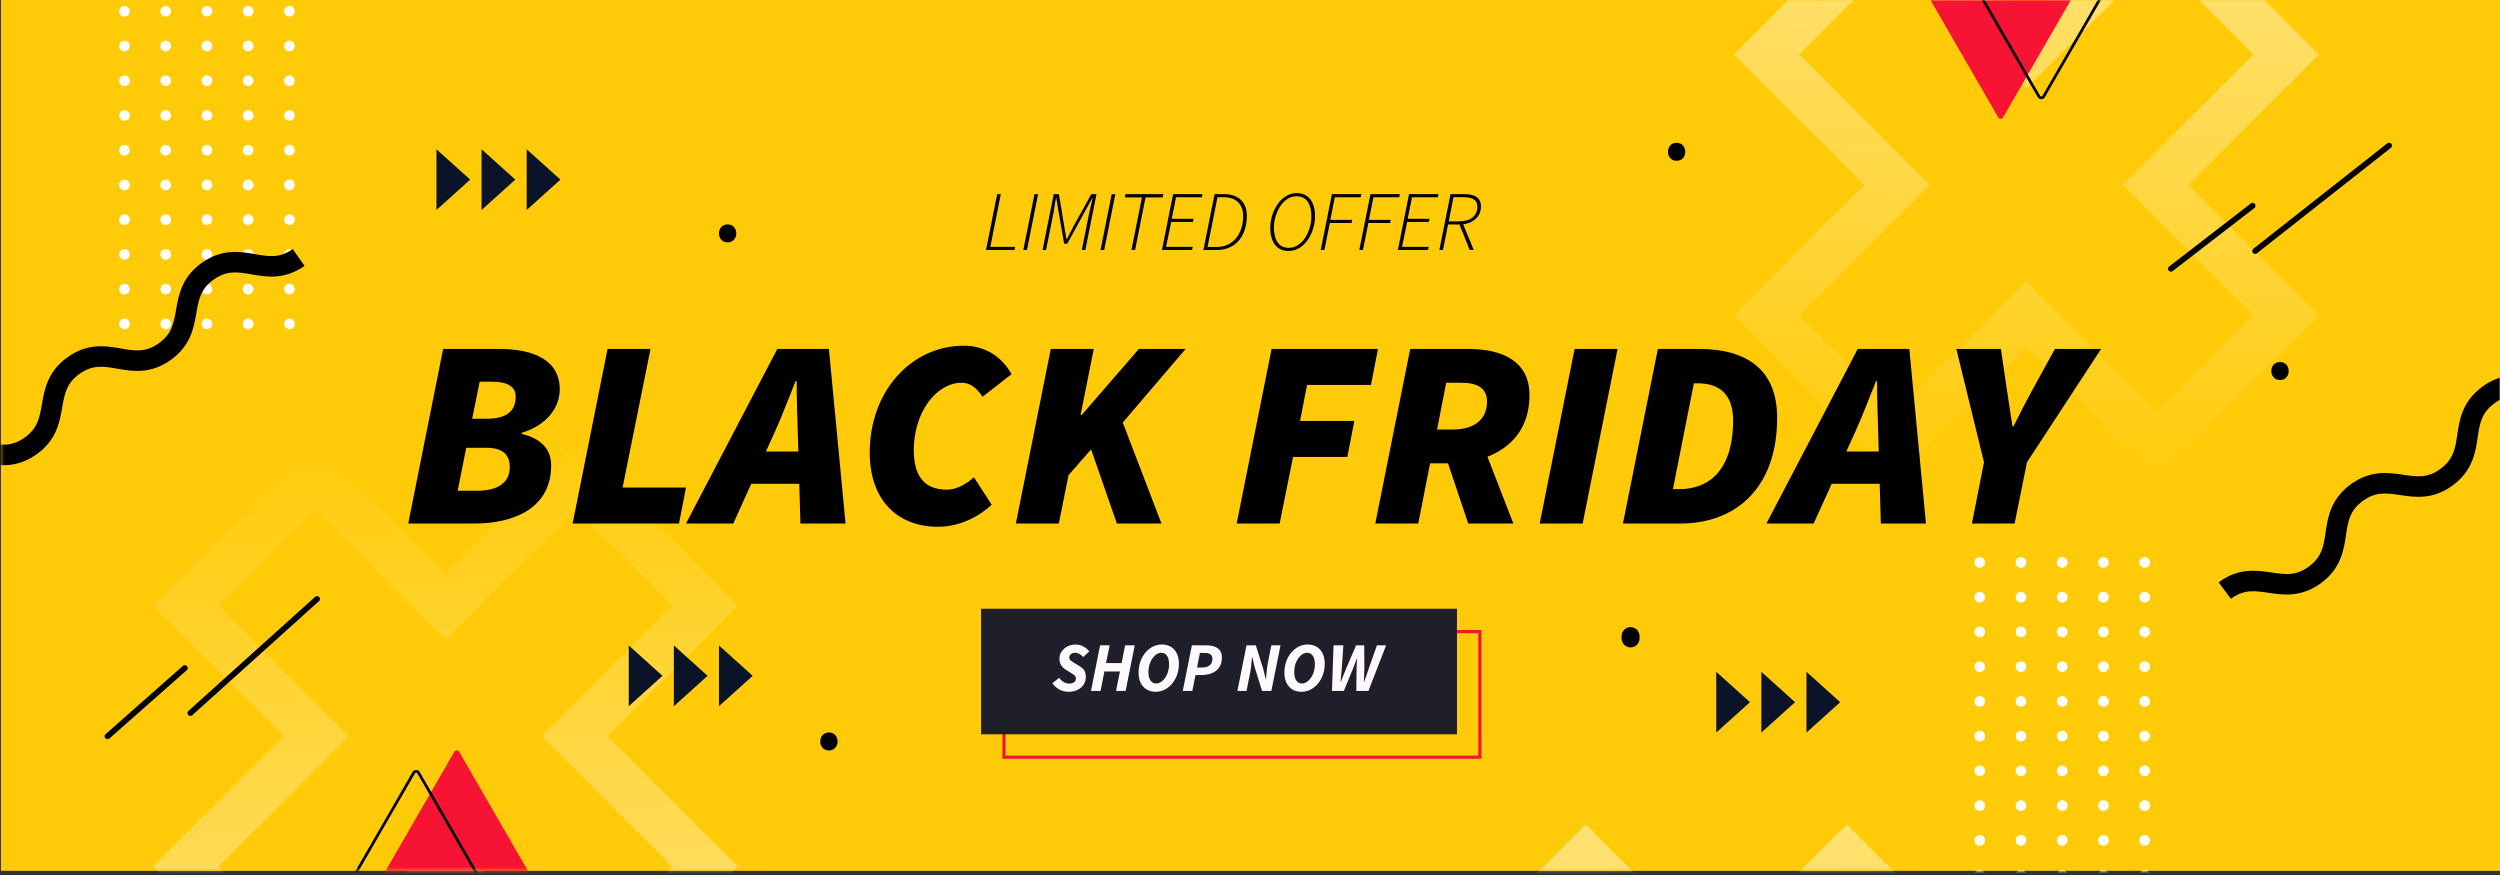 <svg width="780" height="273" viewBox="0 0 780 273" fill="none" xmlns="http://www.w3.org/2000/svg">
<rect x="0" y="0" width="780" height="273" fill="#333333" stroke="none"/>
<path d="M780 0H0.313V271.697H780V0Z" fill="#FFCB09"/>
<mask id="mask0_16_925" style="mask-type:luminance" maskUnits="userSpaceOnUse" x="0" y="0" width="780" height="272">
<path d="M780 0H0.313V271.697H780V0Z" fill="white"/>
</mask>
<g mask="url(#mask0_16_925)">
<path d="M619.314 175.789C619.147 176.691 618.28 177.288 617.378 177.121C616.476 176.955 615.879 176.089 616.045 175.185C616.212 174.282 617.078 173.687 617.981 173.853C618.883 174.02 619.48 174.886 619.314 175.789Z" fill="#FEFEFC"/>
<path d="M632.179 175.789C632.012 176.691 631.145 177.288 630.243 177.121C629.341 176.955 628.744 176.089 628.911 175.185C629.077 174.282 629.945 173.687 630.846 173.853C631.748 174.02 632.345 174.886 632.179 175.789Z" fill="#FEFEFC"/>
<path d="M645.046 175.789C644.879 176.691 644.012 177.288 643.11 177.121C642.208 176.955 641.611 176.089 641.778 175.185C641.944 174.282 642.812 173.687 643.714 173.853C644.616 174.02 645.212 174.886 645.046 175.789Z" fill="#FEFEFC"/>
<path d="M657.91 175.789C657.744 176.691 656.876 177.288 655.974 177.121C655.072 176.955 654.476 176.089 654.642 175.185C654.809 174.282 655.676 173.687 656.578 173.853C657.48 174.02 658.077 174.886 657.91 175.789Z" fill="#FEFEFC"/>
<path d="M670.775 175.789C670.609 176.691 669.743 177.288 668.84 177.121C667.938 176.955 667.341 176.089 667.507 175.185C667.674 174.282 668.54 173.687 669.443 173.853C670.345 174.02 670.942 174.886 670.775 175.789Z" fill="#FEFEFC"/>
<path d="M619.314 186.626C619.147 187.528 618.28 188.124 617.378 187.958C616.476 187.791 615.879 186.925 616.045 186.022C616.212 185.119 617.078 184.523 617.981 184.69C618.883 184.856 619.48 185.724 619.314 186.626Z" fill="#FEFEFC"/>
<path d="M632.179 186.626C632.012 187.528 631.145 188.124 630.243 187.958C629.341 187.791 628.744 186.925 628.911 186.022C629.077 185.119 629.945 184.523 630.846 184.69C631.748 184.856 632.345 185.724 632.179 186.626Z" fill="#FEFEFC"/>
<path d="M645.046 186.626C644.879 187.528 644.012 188.124 643.11 187.958C642.208 187.791 641.611 186.925 641.778 186.022C641.944 185.119 642.812 184.523 643.714 184.69C644.616 184.856 645.212 185.724 645.046 186.626Z" fill="#FEFEFC"/>
<path d="M657.91 186.626C657.744 187.528 656.876 188.124 655.974 187.958C655.072 187.791 654.476 186.925 654.642 186.022C654.809 185.119 655.676 184.523 656.578 184.69C657.48 184.856 658.077 185.724 657.91 186.626Z" fill="#FEFEFC"/>
<path d="M670.775 186.626C670.609 187.528 669.743 188.124 668.84 187.958C667.938 187.791 667.341 186.925 667.507 186.022C667.674 185.119 668.54 184.523 669.443 184.69C670.345 184.856 670.942 185.724 670.775 186.626Z" fill="#FEFEFC"/>
<path d="M619.314 197.464C619.147 198.366 618.28 198.963 617.378 198.796C616.476 198.63 615.879 197.764 616.045 196.86C616.212 195.958 617.078 195.362 617.981 195.528C618.883 195.695 619.48 196.561 619.314 197.464Z" fill="#FEFEFC"/>
<path d="M632.179 197.464C632.012 198.366 631.145 198.963 630.243 198.796C629.341 198.63 628.744 197.764 628.911 196.86C629.077 195.958 629.945 195.362 630.846 195.528C631.748 195.695 632.345 196.561 632.179 197.464Z" fill="#FEFEFC"/>
<path d="M645.046 197.464C644.879 198.366 644.012 198.963 643.11 198.796C642.208 198.63 641.611 197.764 641.778 196.86C641.944 195.958 642.812 195.362 643.714 195.528C644.616 195.695 645.212 196.561 645.046 197.464Z" fill="#FEFEFC"/>
<path d="M657.91 197.464C657.744 198.366 656.876 198.963 655.974 198.796C655.072 198.63 654.476 197.764 654.642 196.86C654.809 195.958 655.676 195.362 656.578 195.528C657.48 195.695 658.077 196.561 657.91 197.464Z" fill="#FEFEFC"/>
<path d="M670.775 197.464C670.609 198.366 669.743 198.963 668.84 198.796C667.938 198.63 667.341 197.764 667.507 196.86C667.674 195.958 668.54 195.362 669.443 195.528C670.345 195.695 670.942 196.561 670.775 197.464Z" fill="#FEFEFC"/>
<path d="M619.314 208.301C619.147 209.203 618.28 209.799 617.378 209.633C616.476 209.466 615.879 208.6 616.045 207.697C616.212 206.795 617.078 206.198 617.981 206.365C618.883 206.531 619.48 207.399 619.314 208.301Z" fill="#FEFEFC"/>
<path d="M632.179 208.301C632.012 209.203 631.145 209.799 630.243 209.633C629.341 209.466 628.744 208.6 628.911 207.697C629.077 206.795 629.945 206.198 630.846 206.365C631.748 206.531 632.345 207.399 632.179 208.301Z" fill="#FEFEFC"/>
<path d="M645.046 208.301C644.879 209.203 644.012 209.799 643.11 209.633C642.208 209.466 641.611 208.6 641.778 207.697C641.944 206.794 642.812 206.198 643.714 206.365C644.616 206.531 645.212 207.399 645.046 208.301Z" fill="#FEFEFC"/>
<path d="M657.91 208.301C657.744 209.203 656.876 209.799 655.974 209.633C655.072 209.466 654.476 208.6 654.642 207.697C654.809 206.794 655.676 206.198 656.578 206.365C657.48 206.531 658.077 207.399 657.91 208.301Z" fill="#FEFEFC"/>
<path d="M670.775 208.301C670.609 209.203 669.743 209.799 668.84 209.633C667.938 209.466 667.341 208.6 667.507 207.697C667.674 206.794 668.54 206.198 669.443 206.365C670.345 206.531 670.942 207.399 670.775 208.301Z" fill="#FEFEFC"/>
<path d="M619.314 219.137C619.147 220.041 618.28 220.636 617.378 220.47C616.476 220.303 615.879 219.436 616.045 218.534C616.212 217.632 617.078 217.035 617.981 217.201C618.883 217.368 619.48 218.235 619.314 219.137Z" fill="#FEFEFC"/>
<path d="M632.179 219.137C632.012 220.041 631.145 220.636 630.243 220.47C629.341 220.303 628.744 219.436 628.911 218.534C629.077 217.632 629.945 217.035 630.846 217.201C631.748 217.368 632.345 218.235 632.179 219.137Z" fill="#FEFEFC"/>
<path d="M645.046 219.137C644.879 220.041 644.012 220.636 643.11 220.47C642.208 220.303 641.611 219.436 641.778 218.534C641.944 217.632 642.812 217.035 643.714 217.201C644.616 217.368 645.212 218.235 645.046 219.137Z" fill="#FEFEFC"/>
<path d="M657.91 219.137C657.744 220.041 656.876 220.636 655.974 220.47C655.072 220.303 654.476 219.436 654.642 218.534C654.809 217.632 655.676 217.035 656.578 217.201C657.48 217.368 658.077 218.235 657.91 219.137Z" fill="#FEFEFC"/>
<path d="M670.775 219.137C670.609 220.041 669.743 220.636 668.84 220.47C667.938 220.303 667.341 219.436 667.507 218.534C667.674 217.632 668.54 217.035 669.443 217.201C670.345 217.368 670.942 218.235 670.775 219.137Z" fill="#FEFEFC"/>
<path d="M619.314 229.975C619.147 230.878 618.28 231.474 617.378 231.307C616.476 231.141 615.879 230.275 616.045 229.372C616.212 228.47 617.078 227.873 617.981 228.039C618.883 228.206 619.48 229.072 619.314 229.975Z" fill="#FEFEFC"/>
<path d="M632.179 229.975C632.012 230.878 631.145 231.474 630.243 231.307C629.341 231.141 628.744 230.275 628.911 229.372C629.077 228.47 629.945 227.873 630.846 228.039C631.748 228.206 632.345 229.072 632.179 229.975Z" fill="#FEFEFC"/>
<path d="M645.046 229.975C644.879 230.878 644.012 231.474 643.11 231.307C642.208 231.141 641.611 230.275 641.778 229.372C641.944 228.47 642.812 227.873 643.714 228.039C644.616 228.206 645.212 229.072 645.046 229.975Z" fill="#FEFEFC"/>
<path d="M657.91 229.975C657.744 230.878 656.876 231.474 655.974 231.307C655.072 231.141 654.476 230.275 654.642 229.372C654.809 228.47 655.676 227.873 656.578 228.039C657.48 228.206 658.077 229.072 657.91 229.975Z" fill="#FEFEFC"/>
<path d="M670.775 229.975C670.609 230.878 669.743 231.474 668.84 231.307C667.938 231.141 667.341 230.275 667.507 229.372C667.674 228.47 668.54 227.873 669.443 228.039C670.345 228.206 670.942 229.072 670.775 229.975Z" fill="#FEFEFC"/>
<path d="M619.314 240.812C619.147 241.714 618.28 242.311 617.378 242.144C616.476 241.978 615.879 241.112 616.045 240.209C616.212 239.307 617.078 238.71 617.981 238.876C618.883 239.043 619.48 239.91 619.314 240.812Z" fill="#FEFEFC"/>
<path d="M632.179 240.812C632.012 241.714 631.145 242.311 630.243 242.144C629.341 241.978 628.744 241.112 628.911 240.209C629.077 239.307 629.945 238.71 630.846 238.876C631.748 239.043 632.345 239.91 632.179 240.812Z" fill="#FEFEFC"/>
<path d="M645.046 240.812C644.879 241.714 644.012 242.311 643.11 242.144C642.208 241.978 641.611 241.112 641.778 240.209C641.944 239.307 642.812 238.71 643.714 238.876C644.616 239.043 645.212 239.91 645.046 240.812Z" fill="#FEFEFC"/>
<path d="M657.91 240.812C657.744 241.714 656.876 242.311 655.974 242.144C655.072 241.978 654.476 241.112 654.642 240.209C654.809 239.307 655.676 238.71 656.578 238.876C657.48 239.043 658.077 239.91 657.91 240.812Z" fill="#FEFEFC"/>
<path d="M670.775 240.812C670.609 241.714 669.743 242.311 668.84 242.144C667.938 241.978 667.341 241.112 667.507 240.209C667.674 239.307 668.54 238.71 669.443 238.876C670.345 239.043 670.942 239.91 670.775 240.812Z" fill="#FEFEFC"/>
<path d="M619.314 251.65C619.147 252.552 618.28 253.149 617.378 252.982C616.476 252.816 615.879 251.95 616.045 251.046C616.212 250.143 617.078 249.548 617.981 249.714C618.883 249.881 619.48 250.747 619.314 251.65Z" fill="#FEFEFC"/>
<path d="M632.179 251.65C632.012 252.552 631.145 253.149 630.243 252.982C629.341 252.816 628.744 251.95 628.911 251.046C629.077 250.143 629.945 249.548 630.846 249.714C631.748 249.881 632.345 250.747 632.179 251.65Z" fill="#FEFEFC"/>
<path d="M645.046 251.65C644.879 252.552 644.012 253.149 643.11 252.982C642.208 252.816 641.611 251.95 641.778 251.046C641.944 250.143 642.812 249.548 643.714 249.714C644.616 249.881 645.212 250.747 645.046 251.65Z" fill="#FEFEFC"/>
<path d="M657.91 251.65C657.744 252.552 656.876 253.149 655.974 252.982C655.072 252.816 654.476 251.95 654.642 251.046C654.809 250.143 655.676 249.548 656.578 249.714C657.48 249.881 658.077 250.747 657.91 251.65Z" fill="#FEFEFC"/>
<path d="M670.775 251.65C670.609 252.552 669.743 253.149 668.84 252.982C667.938 252.816 667.341 251.95 667.507 251.046C667.674 250.143 668.54 249.548 669.443 249.714C670.345 249.881 670.942 250.747 670.775 251.65Z" fill="#FEFEFC"/>
<path d="M619.314 262.487C619.147 263.39 618.28 263.985 617.378 263.819C616.476 263.652 615.879 262.786 616.045 261.883C616.212 260.981 617.078 260.384 617.981 260.551C618.883 260.717 619.48 261.585 619.314 262.487Z" fill="#FEFEFC"/>
<path d="M632.179 262.487C632.012 263.39 631.145 263.985 630.243 263.819C629.341 263.652 628.744 262.786 628.911 261.883C629.077 260.981 629.945 260.384 630.846 260.551C631.748 260.717 632.345 261.585 632.179 262.487Z" fill="#FEFEFC"/>
<path d="M645.046 262.487C644.879 263.39 644.012 263.985 643.11 263.819C642.208 263.652 641.611 262.786 641.778 261.883C641.944 260.981 642.812 260.384 643.714 260.551C644.616 260.717 645.212 261.585 645.046 262.487Z" fill="#FEFEFC"/>
<path d="M657.91 262.487C657.744 263.39 656.876 263.985 655.974 263.819C655.072 263.652 654.476 262.786 654.642 261.883C654.809 260.981 655.676 260.384 656.578 260.551C657.48 260.717 658.077 261.585 657.91 262.487Z" fill="#FEFEFC"/>
<path d="M670.775 262.487C670.609 263.39 669.743 263.985 668.84 263.819C667.938 263.652 667.341 262.786 667.507 261.883C667.674 260.981 668.54 260.384 669.443 260.551C670.345 260.717 670.942 261.585 670.775 262.487Z" fill="#FEFEFC"/>
<path d="M619.314 273.325C619.147 274.227 618.28 274.824 617.378 274.657C616.476 274.491 615.879 273.625 616.045 272.721C616.212 271.818 617.078 271.222 617.981 271.389C618.883 271.556 619.48 272.422 619.314 273.325Z" fill="#FEFEFC"/>
<path d="M632.179 273.325C632.012 274.227 631.145 274.824 630.243 274.657C629.341 274.491 628.744 273.625 628.911 272.721C629.077 271.818 629.945 271.222 630.846 271.389C631.748 271.556 632.345 272.422 632.179 273.325Z" fill="#FEFEFC"/>
<path d="M645.046 273.325C644.879 274.227 644.012 274.824 643.11 274.657C642.208 274.491 641.611 273.625 641.778 272.721C641.944 271.818 642.812 271.222 643.714 271.389C644.616 271.556 645.212 272.422 645.046 273.325Z" fill="#FEFEFC"/>
<path d="M657.91 273.325C657.744 274.227 656.876 274.824 655.974 274.657C655.072 274.491 654.476 273.625 654.642 272.721C654.809 271.818 655.676 271.222 656.578 271.389C657.48 271.556 658.077 272.422 657.91 273.325Z" fill="#FEFEFC"/>
<path d="M670.775 273.325C670.609 274.227 669.743 274.824 668.84 274.657C667.938 274.491 667.341 273.625 667.507 272.721C667.674 271.818 668.54 271.222 669.443 271.389C670.345 271.556 670.942 272.422 670.775 273.325Z" fill="#FEFEFC"/>
</g>
<mask id="mask1_16_925" style="mask-type:luminance" maskUnits="userSpaceOnUse" x="0" y="0" width="780" height="272">
<path d="M780 0H0.313V271.697H780V0Z" fill="white"/>
</mask>
<g mask="url(#mask1_16_925)">
<path d="M40.469 3.816C40.302 4.718 39.436 5.315 38.533 5.148C37.631 4.981 37.034 4.116 37.201 3.212C37.367 2.309 38.233 1.713 39.136 1.88C40.038 2.046 40.635 2.912 40.469 3.816Z" fill="#FEFEFC"/>
<path d="M53.334 3.816C53.168 4.718 52.302 5.315 51.399 5.148C50.497 4.981 49.9 4.116 50.066 3.212C50.233 2.309 51.1 1.713 52.002 1.88C52.904 2.046 53.501 2.912 53.334 3.816Z" fill="#FEFEFC"/>
<path d="M66.2 3.816C66.034 4.718 65.168 5.315 64.264 5.148C63.361 4.981 62.766 4.116 62.932 3.212C63.099 2.309 63.965 1.713 64.868 1.88C65.77 2.046 66.367 2.912 66.2 3.816Z" fill="#FEFEFC"/>
<path d="M79.065 3.816C78.898 4.718 78.032 5.315 77.129 5.148C76.226 4.981 75.63 4.116 75.797 3.212C75.963 2.309 76.829 1.713 77.733 1.88C78.636 2.046 79.231 2.912 79.065 3.816Z" fill="#FEFEFC"/>
<path d="M91.93 3.816C91.764 4.718 90.898 5.315 89.994 5.148C89.093 4.981 88.496 4.116 88.662 3.212C88.829 2.309 89.695 1.713 90.598 1.88C91.5 2.046 92.097 2.912 91.93 3.816Z" fill="#FEFEFC"/>
<path d="M40.469 14.653C40.302 15.555 39.436 16.151 38.533 15.985C37.631 15.818 37.034 14.952 37.201 14.049C37.367 13.147 38.233 12.55 39.136 12.717C40.038 12.883 40.635 13.751 40.469 14.653Z" fill="#FEFEFC"/>
<path d="M53.334 14.653C53.168 15.555 52.302 16.151 51.399 15.985C50.497 15.818 49.9 14.952 50.066 14.049C50.233 13.147 51.1 12.55 52.002 12.717C52.904 12.883 53.501 13.751 53.334 14.653Z" fill="#FEFEFC"/>
<path d="M66.2 14.653C66.034 15.555 65.168 16.151 64.264 15.985C63.361 15.818 62.766 14.952 62.932 14.049C63.099 13.147 63.965 12.55 64.868 12.717C65.77 12.883 66.367 13.751 66.2 14.653Z" fill="#FEFEFC"/>
<path d="M79.065 14.653C78.898 15.555 78.032 16.151 77.129 15.985C76.226 15.818 75.63 14.952 75.797 14.049C75.963 13.147 76.829 12.55 77.733 12.717C78.636 12.883 79.231 13.751 79.065 14.653Z" fill="#FEFEFC"/>
<path d="M91.93 14.653C91.764 15.555 90.898 16.151 89.994 15.985C89.093 15.818 88.496 14.952 88.662 14.049C88.829 13.147 89.695 12.55 90.598 12.717C91.5 12.883 92.097 13.751 91.93 14.653Z" fill="#FEFEFC"/>
<path d="M40.469 25.491C40.302 26.394 39.436 26.989 38.533 26.823C37.631 26.656 37.034 25.79 37.201 24.887C37.367 23.985 38.233 23.388 39.136 23.555C40.038 23.721 40.635 24.587 40.469 25.491Z" fill="#FEFEFC"/>
<path d="M53.334 25.491C53.167 26.394 52.302 26.989 51.398 26.823C50.495 26.656 49.9 25.79 50.066 24.887C50.233 23.985 51.1 23.388 52.002 23.555C52.904 23.721 53.501 24.587 53.334 25.491Z" fill="#FEFEFC"/>
<path d="M66.2 25.491C66.034 26.394 65.168 26.989 64.264 26.823C63.361 26.656 62.766 25.79 62.932 24.887C63.099 23.985 63.965 23.388 64.868 23.555C65.77 23.721 66.367 24.587 66.2 25.491Z" fill="#FEFEFC"/>
<path d="M79.065 25.491C78.898 26.394 78.032 26.989 77.129 26.823C76.226 26.656 75.63 25.79 75.797 24.887C75.963 23.985 76.829 23.388 77.733 23.555C78.636 23.721 79.231 24.587 79.065 25.491Z" fill="#FEFEFC"/>
<path d="M91.93 25.491C91.764 26.394 90.898 26.989 89.994 26.823C89.093 26.656 88.496 25.79 88.662 24.887C88.829 23.985 89.695 23.388 90.598 23.555C91.5 23.721 92.097 24.587 91.93 25.491Z" fill="#FEFEFC"/>
<path d="M40.469 36.327C40.302 37.229 39.436 37.826 38.533 37.66C37.631 37.493 37.034 36.626 37.201 35.724C37.367 34.82 38.233 34.225 39.136 34.391C40.038 34.558 40.635 35.425 40.469 36.327Z" fill="#FEFEFC"/>
<path d="M53.334 36.327C53.168 37.229 52.302 37.826 51.399 37.66C50.497 37.493 49.9 36.626 50.066 35.724C50.233 34.82 51.1 34.225 52.002 34.391C52.904 34.558 53.501 35.425 53.334 36.327Z" fill="#FEFEFC"/>
<path d="M66.2 36.327C66.034 37.229 65.168 37.826 64.264 37.66C63.361 37.493 62.766 36.626 62.932 35.724C63.099 34.82 63.965 34.225 64.868 34.391C65.77 34.558 66.367 35.425 66.2 36.327Z" fill="#FEFEFC"/>
<path d="M79.065 36.327C78.898 37.229 78.032 37.826 77.129 37.66C76.226 37.493 75.63 36.626 75.797 35.724C75.963 34.82 76.829 34.225 77.733 34.391C78.636 34.558 79.231 35.425 79.065 36.327Z" fill="#FEFEFC"/>
<path d="M91.93 36.327C91.764 37.229 90.898 37.826 89.994 37.66C89.093 37.493 88.496 36.626 88.662 35.724C88.829 34.82 89.695 34.225 90.598 34.391C91.5 34.558 92.097 35.425 91.93 36.327Z" fill="#FEFEFC"/>
<path d="M40.469 47.165C40.302 48.067 39.436 48.664 38.533 48.498C37.631 48.331 37.034 47.465 37.201 46.562C37.367 45.66 38.233 45.063 39.136 45.23C40.038 45.396 40.635 46.262 40.469 47.165Z" fill="#FEFEFC"/>
<path d="M53.334 47.165C53.168 48.067 52.302 48.664 51.399 48.498C50.497 48.331 49.9 47.465 50.066 46.562C50.233 45.66 51.1 45.063 52.002 45.23C52.904 45.396 53.501 46.262 53.334 47.165Z" fill="#FEFEFC"/>
<path d="M66.2 47.165C66.034 48.067 65.168 48.664 64.264 48.498C63.361 48.331 62.766 47.465 62.932 46.562C63.099 45.66 63.965 45.063 64.868 45.23C65.77 45.396 66.367 46.262 66.2 47.165Z" fill="#FEFEFC"/>
<path d="M79.065 47.165C78.898 48.067 78.032 48.664 77.129 48.498C76.226 48.331 75.63 47.465 75.797 46.562C75.963 45.66 76.829 45.063 77.733 45.23C78.636 45.396 79.231 46.262 79.065 47.165Z" fill="#FEFEFC"/>
<path d="M91.93 47.165C91.764 48.067 90.898 48.664 89.994 48.498C89.093 48.331 88.496 47.465 88.662 46.562C88.829 45.66 89.695 45.063 90.598 45.23C91.5 45.396 92.097 46.262 91.93 47.165Z" fill="#FEFEFC"/>
<path d="M40.469 58.002C40.302 58.904 39.436 59.501 38.533 59.334C37.631 59.168 37.034 58.302 37.201 57.399C37.367 56.497 38.233 55.9 39.136 56.066C40.038 56.233 40.635 57.1 40.469 58.002Z" fill="#FEFEFC"/>
<path d="M53.334 58.002C53.168 58.904 52.302 59.501 51.399 59.334C50.497 59.168 49.9 58.302 50.066 57.399C50.233 56.497 51.1 55.9 52.002 56.066C52.904 56.233 53.501 57.1 53.334 58.002Z" fill="#FEFEFC"/>
<path d="M66.2 58.002C66.034 58.904 65.168 59.501 64.264 59.334C63.361 59.168 62.766 58.302 62.932 57.399C63.099 56.497 63.965 55.9 64.868 56.066C65.77 56.233 66.367 57.1 66.2 58.002Z" fill="#FEFEFC"/>
<path d="M79.065 58.002C78.898 58.904 78.032 59.501 77.129 59.334C76.226 59.168 75.63 58.302 75.797 57.399C75.963 56.497 76.829 55.9 77.733 56.066C78.636 56.233 79.231 57.1 79.065 58.002Z" fill="#FEFEFC"/>
<path d="M91.93 58.002C91.764 58.904 90.898 59.501 89.994 59.334C89.093 59.168 88.496 58.302 88.662 57.399C88.829 56.497 89.695 55.9 90.598 56.066C91.5 56.233 92.097 57.1 91.93 58.002Z" fill="#FEFEFC"/>
<path d="M40.469 68.84C40.302 69.742 39.436 70.339 38.533 70.172C37.631 70.006 37.034 69.14 37.201 68.236C37.367 67.334 38.233 66.738 39.136 66.904C40.038 67.071 40.635 67.937 40.469 68.84Z" fill="#FEFEFC"/>
<path d="M53.334 68.84C53.167 69.742 52.302 70.339 51.398 70.172C50.495 70.006 49.9 69.14 50.066 68.236C50.233 67.334 51.1 66.738 52.002 66.904C52.904 67.071 53.501 67.937 53.334 68.84Z" fill="#FEFEFC"/>
<path d="M66.2 68.84C66.034 69.742 65.168 70.339 64.264 70.172C63.361 70.006 62.766 69.14 62.932 68.236C63.099 67.333 63.965 66.738 64.868 66.904C65.77 67.071 66.367 67.937 66.2 68.84Z" fill="#FEFEFC"/>
<path d="M79.065 68.84C78.898 69.742 78.032 70.339 77.129 70.172C76.226 70.006 75.63 69.14 75.797 68.236C75.963 67.333 76.829 66.738 77.733 66.904C78.636 67.071 79.231 67.937 79.065 68.84Z" fill="#FEFEFC"/>
<path d="M91.93 68.84C91.764 69.742 90.898 70.339 89.994 70.172C89.093 70.006 88.496 69.14 88.662 68.236C88.829 67.333 89.695 66.738 90.598 66.904C91.5 67.071 92.097 67.937 91.93 68.84Z" fill="#FEFEFC"/>
<path d="M40.469 79.677C40.302 80.58 39.436 81.175 38.533 81.009C37.631 80.842 37.034 79.976 37.201 79.073C37.367 78.171 38.233 77.574 39.136 77.741C40.038 77.907 40.635 78.775 40.469 79.677Z" fill="#FEFEFC"/>
<path d="M53.334 79.677C53.168 80.58 52.302 81.175 51.399 81.009C50.497 80.842 49.9 79.976 50.066 79.073C50.233 78.171 51.1 77.574 52.002 77.741C52.904 77.907 53.501 78.775 53.334 79.677Z" fill="#FEFEFC"/>
<path d="M66.2 79.677C66.034 80.58 65.168 81.175 64.264 81.009C63.361 80.842 62.766 79.976 62.932 79.073C63.099 78.171 63.965 77.574 64.868 77.741C65.77 77.907 66.367 78.775 66.2 79.677Z" fill="#FEFEFC"/>
<path d="M79.065 79.677C78.898 80.58 78.032 81.175 77.129 81.009C76.226 80.842 75.63 79.976 75.797 79.073C75.963 78.171 76.829 77.574 77.733 77.741C78.636 77.907 79.231 78.775 79.065 79.677Z" fill="#FEFEFC"/>
<path d="M91.93 79.677C91.764 80.58 90.898 81.175 89.994 81.009C89.093 80.842 88.496 79.976 88.662 79.073C88.829 78.171 89.695 77.574 90.598 77.741C91.5 77.907 92.097 78.775 91.93 79.677Z" fill="#FEFEFC"/>
<path d="M40.469 90.514C40.302 91.416 39.436 92.013 38.533 91.847C37.631 91.68 37.034 90.814 37.201 89.911C37.367 89.008 38.233 88.412 39.136 88.579C40.038 88.745 40.635 89.611 40.469 90.514Z" fill="#FEFEFC"/>
<path d="M53.334 90.514C53.167 91.416 52.302 92.013 51.398 91.847C50.495 91.68 49.9 90.814 50.066 89.911C50.233 89.008 51.1 88.412 52.002 88.579C52.904 88.745 53.501 89.611 53.334 90.514Z" fill="#FEFEFC"/>
<path d="M66.2 90.514C66.034 91.416 65.168 92.013 64.264 91.847C63.361 91.68 62.766 90.814 62.932 89.911C63.099 89.008 63.965 88.412 64.868 88.579C65.77 88.745 66.367 89.611 66.2 90.514Z" fill="#FEFEFC"/>
<path d="M79.065 90.514C78.898 91.416 78.032 92.013 77.129 91.847C76.226 91.68 75.63 90.814 75.797 89.911C75.963 89.008 76.829 88.412 77.733 88.579C78.636 88.745 79.231 89.611 79.065 90.514Z" fill="#FEFEFC"/>
<path d="M91.93 90.514C91.764 91.416 90.898 92.013 89.994 91.847C89.093 91.68 88.496 90.814 88.662 89.911C88.829 89.008 89.695 88.412 90.598 88.579C91.5 88.745 92.097 89.611 91.93 90.514Z" fill="#FEFEFC"/>
<path d="M40.469 101.351C40.302 102.253 39.436 102.85 38.533 102.684C37.631 102.517 37.034 101.651 37.201 100.748C37.367 99.845 38.233 99.249 39.136 99.414C40.038 99.582 40.635 100.449 40.469 101.351Z" fill="#FEFEFC"/>
<path d="M53.334 101.351C53.167 102.253 52.302 102.85 51.398 102.684C50.495 102.517 49.9 101.651 50.066 100.748C50.233 99.845 51.1 99.249 52.002 99.414C52.904 99.582 53.501 100.449 53.334 101.351Z" fill="#FEFEFC"/>
<path d="M66.2 101.351C66.034 102.253 65.168 102.85 64.264 102.684C63.361 102.517 62.766 101.651 62.932 100.748C63.099 99.845 63.965 99.249 64.868 99.414C65.77 99.582 66.367 100.449 66.2 101.351Z" fill="#FEFEFC"/>
<path d="M79.065 101.351C78.898 102.253 78.032 102.85 77.129 102.684C76.226 102.517 75.63 101.651 75.797 100.748C75.963 99.845 76.829 99.249 77.733 99.414C78.636 99.582 79.231 100.449 79.065 101.351Z" fill="#FEFEFC"/>
<path d="M91.93 101.351C91.764 102.253 90.898 102.85 89.994 102.684C89.093 102.517 88.496 101.651 88.662 100.748C88.829 99.845 89.695 99.249 90.598 99.414C91.5 99.582 92.097 100.449 91.93 101.351Z" fill="#FEFEFC"/>
</g>
<mask id="mask2_16_925" style="mask-type:luminance" maskUnits="userSpaceOnUse" x="0" y="0" width="780" height="272">
<path d="M780 0H0.313V271.697H780V0Z" fill="white"/>
</mask>
<g mask="url(#mask2_16_925)">
<path d="M95.017 82.955C88.698 87.398 83.028 86.404 78.472 85.606C74.221 84.862 70.863 84.273 66.717 87.188C62.573 90.103 61.99 93.46 61.254 97.713C60.464 102.271 59.48 107.943 53.161 112.386C46.843 116.83 41.172 115.836 36.617 115.036C32.367 114.292 29.009 113.703 24.865 116.616C20.721 119.53 20.14 122.889 19.402 127.141C18.612 131.699 17.63 137.371 11.311 141.814C4.992 146.257 -0.678 145.263 -5.233 144.464C-9.483 143.719 -12.842 143.13 -16.985 146.044L-20.67 140.803C-14.353 136.359 -8.683 137.353 -4.126 138.153C0.124 138.897 3.482 139.486 7.626 136.573C11.77 133.659 12.351 130.3 13.089 126.048C13.879 121.49 14.863 115.818 21.18 111.375C27.498 106.932 33.168 107.926 37.724 108.725C41.974 109.47 45.333 110.059 49.476 107.145C53.621 104.23 54.203 100.872 54.941 96.619C55.731 92.061 56.715 86.39 63.034 81.947C69.353 77.504 75.023 78.498 79.579 79.296C83.83 80.04 87.188 80.629 91.332 77.714L95.017 82.955Z" fill="black"/>
</g>
<mask id="mask3_16_925" style="mask-type:luminance" maskUnits="userSpaceOnUse" x="0" y="0" width="780" height="272">
<path d="M780 0H0.313V271.697H780V0Z" fill="white"/>
</mask>
<g mask="url(#mask3_16_925)">
<path d="M692.216 181.682C698.42 177.079 704.113 177.927 708.689 178.61C712.958 179.246 716.33 179.749 720.399 176.73C724.469 173.711 724.964 170.339 725.593 166.069C726.267 161.493 727.105 155.797 733.31 151.194C739.513 146.592 745.207 147.441 749.782 148.123C754.051 148.76 757.421 149.262 761.49 146.245C765.559 143.226 766.054 139.854 766.683 135.584C767.356 131.008 768.194 125.312 774.398 120.71C780.603 116.109 786.296 116.957 790.871 117.639C795.138 118.276 798.51 118.779 802.579 115.761L806.397 120.908C800.194 125.509 794.501 124.661 789.926 123.978C785.657 123.342 782.287 122.839 778.218 125.858C774.149 128.877 773.654 132.249 773.025 136.519C772.352 141.095 771.513 146.791 765.31 151.393C759.107 155.994 753.414 155.146 748.839 154.464C744.571 153.827 741.199 153.324 737.131 156.343C733.061 159.362 732.565 162.736 731.936 167.006C731.262 171.582 730.424 177.277 724.221 181.879C718.017 186.482 712.324 185.633 707.747 184.951C703.479 184.314 700.107 183.812 696.038 186.831L692.216 181.682Z" fill="black"/>
</g>
<mask id="mask4_16_925" style="mask-type:luminance" maskUnits="userSpaceOnUse" x="0" y="0" width="780" height="272">
<path d="M780 0H0.313V271.697H780V0Z" fill="white"/>
</mask>
<g mask="url(#mask4_16_925)">
<path d="M591.498 148.948L540.961 98.411L581.672 57.7L540.961 16.988L591.498 -33.549L632.21 7.162L672.922 -33.549L723.458 16.988L682.745 57.701L723.458 98.412L672.921 148.95L632.208 108.237L591.498 148.948ZM632.208 87.854L672.921 128.567L703.076 98.412L662.363 57.701L703.075 16.989L672.921 -13.165L632.208 27.546L591.497 -13.165L561.342 16.989L602.055 57.701L561.342 98.412L591.497 128.567L632.208 87.854Z" fill="url(#paint0_linear_16_925)"/>
</g>
<mask id="mask5_16_925" style="mask-type:luminance" maskUnits="userSpaceOnUse" x="0" y="0" width="780" height="272">
<path d="M780 0H0.313V271.697H780V0Z" fill="white"/>
</mask>
<g mask="url(#mask5_16_925)">
<g opacity="0.5">
<path d="M98.249 320.922L47.713 270.385L88.426 229.673L47.713 188.96L98.25 138.423L138.962 179.135L179.674 138.423L230.21 188.96L189.499 229.672L230.212 270.385L179.674 320.922L138.962 280.209L98.249 320.922ZM138.962 259.828L179.674 300.541L209.829 270.386L169.116 229.673L209.828 188.962L179.674 158.807L138.962 199.518L98.25 158.807L68.095 188.962L108.808 229.674L68.095 270.386L98.249 300.541L138.962 259.828Z" fill="url(#paint1_linear_16_925)"/>
</g>
</g>
<mask id="mask6_16_925" style="mask-type:luminance" maskUnits="userSpaceOnUse" x="0" y="0" width="780" height="272">
<path d="M780 0H0.313V271.697H780V0Z" fill="white"/>
</mask>
<g mask="url(#mask6_16_925)">
<g opacity="0.5">
<path d="M576.173 257.224L626.709 307.761L585.996 348.473L626.709 389.186L576.172 439.723L535.46 399.011L494.747 439.723L444.211 389.186L484.923 348.474L444.21 307.761L494.747 257.224L535.46 297.937L576.173 257.224ZM535.46 318.318L494.747 277.605L464.592 307.76L505.305 348.473L464.594 389.185L494.747 419.339L535.46 378.628L576.172 419.339L606.326 389.185L565.613 348.472L606.326 307.76L576.173 277.605L535.46 318.318Z" fill="url(#paint2_linear_16_925)"/>
</g>
</g>
<mask id="mask7_16_925" style="mask-type:luminance" maskUnits="userSpaceOnUse" x="0" y="0" width="780" height="272">
<path d="M780 0H0.313V271.697H780V0Z" fill="white"/>
</mask>
<g mask="url(#mask7_16_925)">
<path d="M677.321 83.857L702.808 64.193" stroke="black" stroke-width="1.804" stroke-miterlimit="10" stroke-linecap="round"/>
<path d="M703.6 78.32L745.397 45.424" stroke="black" stroke-width="1.804" stroke-miterlimit="10" stroke-linecap="round"/>
</g>
<mask id="mask8_16_925" style="mask-type:luminance" maskUnits="userSpaceOnUse" x="0" y="0" width="780" height="272">
<path d="M780 0H0.313V271.697H780V0Z" fill="white"/>
</mask>
<g mask="url(#mask8_16_925)">
<path d="M33.535 229.733L57.666 208.427" stroke="black" stroke-width="1.804" stroke-miterlimit="10" stroke-linecap="round"/>
<path d="M59.392 222.471L98.921 186.883" stroke="black" stroke-width="1.804" stroke-miterlimit="10" stroke-linecap="round"/>
</g>
<mask id="mask9_16_925" style="mask-type:luminance" maskUnits="userSpaceOnUse" x="0" y="0" width="780" height="272">
<path d="M780 0H0.313V271.697H780V0Z" fill="white"/>
</mask>
<g mask="url(#mask9_16_925)">
<path d="M711.36 112.957C707.752 112.957 707.747 118.564 711.36 118.564C714.968 118.564 714.973 112.957 711.36 112.957Z" fill="black"/>
</g>
<mask id="mask10_16_925" style="mask-type:luminance" maskUnits="userSpaceOnUse" x="0" y="0" width="780" height="272">
<path d="M780 0H0.313V271.697H780V0Z" fill="white"/>
</mask>
<g mask="url(#mask10_16_925)">
<path d="M227.026 70.013C223.418 70.013 223.413 75.62 227.026 75.62C230.634 75.62 230.641 70.013 227.026 70.013Z" fill="black"/>
</g>
<mask id="mask11_16_925" style="mask-type:luminance" maskUnits="userSpaceOnUse" x="0" y="0" width="780" height="272">
<path d="M780 0H0.313V271.697H780V0Z" fill="white"/>
</mask>
<g mask="url(#mask11_16_925)">
<path d="M258.619 228.532C255.012 228.532 255.006 234.139 258.619 234.139C262.227 234.139 262.234 228.532 258.619 228.532Z" fill="black"/>
</g>
<mask id="mask12_16_925" style="mask-type:luminance" maskUnits="userSpaceOnUse" x="0" y="0" width="780" height="272">
<path d="M780 0H0.313V271.697H780V0Z" fill="white"/>
</mask>
<g mask="url(#mask12_16_925)">
<path d="M523.1 44.558C519.492 44.558 519.485 50.164 523.1 50.164C526.706 50.165 526.713 44.558 523.1 44.558Z" fill="black"/>
</g>
<mask id="mask13_16_925" style="mask-type:luminance" maskUnits="userSpaceOnUse" x="0" y="0" width="780" height="272">
<path d="M780 0H0.313V271.697H780V0Z" fill="white"/>
</mask>
<g mask="url(#mask13_16_925)">
<path d="M511.297 197.375C511.184 197.027 510.991 196.726 510.718 196.473C510.463 196.2 510.164 196.006 509.816 195.893C509.481 195.717 509.122 195.637 508.735 195.652C508.488 195.685 508.238 195.719 507.991 195.752C507.515 195.885 507.103 196.125 506.754 196.473C506.251 197.022 505.932 197.696 505.932 198.455V199.195C505.918 199.581 505.999 199.941 506.173 200.275C506.287 200.623 506.48 200.924 506.753 201.177C507.006 201.45 507.307 201.643 507.655 201.757C507.989 201.932 508.349 202.012 508.735 201.998C508.985 201.964 509.232 201.931 509.481 201.898C509.956 201.765 510.369 201.525 510.718 201.177C511.221 200.628 511.539 199.954 511.539 199.195V198.455C511.555 198.067 511.473 197.708 511.297 197.375Z" fill="black"/>
</g>
<mask id="mask14_16_925" style="mask-type:luminance" maskUnits="userSpaceOnUse" x="0" y="0" width="780" height="272">
<path d="M780 0H0.313V271.697H780V0Z" fill="white"/>
</mask>
<g mask="url(#mask14_16_925)">
<path d="M545.984 219.08L535.46 228.562V219.08V209.597L545.984 219.08Z" fill="#0A1328"/>
<path d="M560.06 219.08L549.536 228.562V219.08V209.597L560.06 219.08Z" fill="#0A1328"/>
<path d="M574.134 219.08L563.61 228.562V219.08V209.597L574.134 219.08Z" fill="#0A1328"/>
</g>
<mask id="mask15_16_925" style="mask-type:luminance" maskUnits="userSpaceOnUse" x="0" y="0" width="780" height="272">
<path d="M780 0H0.313V271.697H780V0Z" fill="white"/>
</mask>
<g mask="url(#mask15_16_925)">
<path d="M206.691 210.856L196.167 220.338V210.856V201.373L206.691 210.856Z" fill="#0A1328"/>
<path d="M220.766 210.856L210.243 220.338V210.856V201.373L220.766 210.856Z" fill="#0A1328"/>
<path d="M234.842 210.856L224.318 220.338V210.856V201.373L234.842 210.856Z" fill="#0A1328"/>
</g>
<mask id="mask16_16_925" style="mask-type:luminance" maskUnits="userSpaceOnUse" x="0" y="0" width="780" height="272">
<path d="M780 0H0.313V271.697H780V0Z" fill="white"/>
</mask>
<g mask="url(#mask16_16_925)">
<path d="M146.694 56.041L136.17 65.524V56.041V46.559L146.694 56.041Z" fill="#0A1328"/>
<path d="M160.769 56.041L150.246 65.524V56.041V46.559L160.769 56.041Z" fill="#0A1328"/>
<path d="M174.844 56.041L164.321 65.524V56.041V46.559L174.844 56.041Z" fill="#0A1328"/>
</g>
<mask id="mask17_16_925" style="mask-type:luminance" maskUnits="userSpaceOnUse" x="0" y="0" width="780" height="272">
<path d="M780 0H0.313V271.697H780V0Z" fill="white"/>
</mask>
<g mask="url(#mask17_16_925)">
<path d="M142.508 276.106H119.232C118.58 276.106 118.173 275.401 118.499 274.836L130.138 254.677L141.777 234.519C142.103 233.955 142.917 233.955 143.242 234.519L154.881 254.677L166.52 274.836C166.845 275.399 166.438 276.106 165.787 276.106H142.508Z" fill="#F61334"/>
<path d="M129.834 282.652H106.557C105.905 282.652 105.499 281.947 105.824 281.382L117.463 261.224L129.101 241.065C129.426 240.502 130.24 240.502 130.567 241.065L142.206 261.224L153.844 281.382C154.171 281.946 153.763 282.652 153.112 282.652H129.834Z" stroke="black" stroke-width="0.858" stroke-miterlimit="10"/>
</g>
<mask id="mask18_16_925" style="mask-type:luminance" maskUnits="userSpaceOnUse" x="0" y="0" width="780" height="272">
<path d="M780 0H0.313V271.697H780V0Z" fill="white"/>
</mask>
<g mask="url(#mask18_16_925)">
<path d="M624.21 -4.928H647.486C648.138 -4.928 648.544 -4.223 648.219 -3.658L636.58 16.5L624.941 36.659C624.615 37.222 623.801 37.222 623.476 36.659L611.837 16.5L600.198 -3.658C599.873 -4.222 600.28 -4.928 600.931 -4.928H624.21Z" fill="#F61334"/>
<path d="M636.884 -11.476H660.16C660.812 -11.476 661.218 -10.771 660.893 -10.207L649.255 9.952L637.617 30.111C637.292 30.674 636.478 30.674 636.151 30.111L624.512 9.952L612.874 -10.207C612.547 -10.77 612.955 -11.476 613.607 -11.476H636.884Z" stroke="black" stroke-width="0.858" stroke-miterlimit="10"/>
</g>
<mask id="mask19_16_925" style="mask-type:luminance" maskUnits="userSpaceOnUse" x="0" y="0" width="780" height="273">
<path d="M779.687 0.453H0V272.15H779.687V0.453Z" fill="white"/>
</mask>
<g mask="url(#mask19_16_925)">
<path d="M461.72 197.063H313.24V236.239H461.72V197.063Z" stroke="#F61334" stroke-miterlimit="10"/>
<path d="M454.578 189.921H306.097V229.096H454.578V189.921Z" fill="#1F1F2B"/>
<path d="M328.319 213.166L330.461 211.486C331.234 212.577 332.4 213.291 333.631 213.291C334.842 213.291 335.682 212.668 335.682 211.643C335.682 210.89 335.029 210.503 334.02 209.885L332.674 209.055C331.387 208.249 330.546 207.225 330.546 205.5C330.546 203.057 332.757 201.085 335.554 201.085C337.229 201.085 338.78 201.922 339.864 203.241L337.981 205.001C337.256 204.238 336.454 203.668 335.423 203.668C334.249 203.668 333.613 204.388 333.613 205.199C333.613 205.93 334.278 206.285 335.391 206.978L336.8 207.836C338.172 208.658 338.783 209.572 338.783 211.216C338.783 213.802 336.667 215.84 333.399 215.84C331.546 215.837 329.711 215.072 328.319 213.166Z" fill="#FFF9FD"/>
<path d="M343.227 201.345H346.221L345.09 206.872H349.948L351.042 201.345H354.036L351.189 215.575H348.195L349.429 209.49H344.57L343.375 215.575H340.381L343.227 201.345Z" fill="#FFF9FD"/>
<path d="M355.237 209.819C355.237 204.79 358.619 201.084 362.474 201.084C365.726 201.084 367.823 203.321 367.823 207.102C367.823 212.131 364.442 215.837 360.586 215.837C357.334 215.837 355.237 213.6 355.237 209.819ZM364.758 207.297C364.758 205.038 363.901 203.666 362.324 203.666C360.3 203.666 358.304 206.326 358.304 209.624C358.304 211.883 359.16 213.255 360.738 213.255C362.762 213.255 364.758 210.595 364.758 207.297Z" fill="#FFF9FD"/>
<path d="M371.866 201.345H376.361C379.144 201.345 381.237 202.385 381.237 205.123C381.237 209.095 378.257 210.631 374.671 210.631H372.992L372.014 215.575H369.021L371.866 201.345ZM374.989 208.265C377.103 208.265 378.28 207.335 378.28 205.563C378.28 204.282 377.411 203.711 375.896 203.711H374.368L373.482 208.263H374.989V208.265Z" fill="#FFF9FD"/>
<path d="M388.913 201.345H391.815L394.141 208.753L394.901 211.888H394.987C395.134 210.391 395.244 208.382 395.578 206.74L396.663 201.346H399.513L396.667 215.576H393.774L391.455 208.175L390.724 205.018H390.636C390.491 206.595 390.335 208.488 390.002 210.122L388.916 215.576H386.066L388.913 201.345Z" fill="#FFF9FD"/>
<path d="M400.728 209.819C400.728 204.79 404.109 201.084 407.964 201.084C411.217 201.084 413.314 203.321 413.314 207.102C413.314 212.131 409.932 215.837 406.077 215.837C402.825 215.837 400.728 213.6 400.728 209.819ZM410.247 207.297C410.247 205.038 409.39 203.666 407.813 203.666C405.789 203.666 403.793 206.326 403.793 209.624C403.793 211.883 404.648 213.255 406.227 213.255C408.251 213.255 410.247 210.595 410.247 207.297Z" fill="#FFF9FD"/>
<path d="M416.066 201.345H419.132L418.664 208.171C418.53 209.671 418.412 211.225 418.224 212.744H418.311C418.909 211.226 419.598 209.654 420.171 208.171L423.107 201.345H425.631L425.684 208.171C425.664 209.635 425.6 211.208 425.536 212.744H425.623C426.134 211.208 426.716 209.654 427.2 208.171L429.609 201.345H432.466L426.95 215.575H423.17L423.252 208.759C423.252 207.85 423.352 206.533 423.443 205.443H423.356C422.974 206.514 422.504 207.652 422.069 208.759L419.281 215.575H415.573L416.066 201.345Z" fill="#FFF9FD"/>
<path d="M311.117 60.568H312.254L308.98 77.024H316.745L316.534 77.996H307.631L311.117 60.568Z" fill="black"/>
<path d="M322.755 60.568H323.893L320.408 77.996H319.27L322.755 60.568Z" fill="black"/>
<path d="M328.76 60.568H330.389L332.072 70.782L332.73 74.643H332.835L334.843 70.782L340.481 60.568H342.111L338.625 77.996H337.516L339.826 66.476C340.148 65.011 340.556 63.191 340.901 61.779H340.796L338.725 65.561L332.979 76.039H332.011L330.187 65.561L329.562 61.779H329.459C329.208 63.239 328.951 65.016 328.679 66.476L326.373 77.996H325.273L328.76 60.568Z" fill="black"/>
<path d="M346.853 60.568H347.991L344.506 77.996H343.368L346.853 60.568Z" fill="black"/>
<path d="M356.279 61.589H350.942L351.154 60.569H362.964L362.754 61.589H357.415L354.147 77.998H353.01L356.279 61.589Z" fill="black"/>
<path d="M366.005 60.568H375.192L374.981 61.54H366.924L365.581 68.268H372.399L372.188 69.241H365.418L363.82 77.021H372.135L371.923 77.994H362.519L366.005 60.568Z" fill="black"/>
<path d="M378.94 60.568H381.818C386.63 60.568 389.016 63.255 389.016 67.338C389.016 73.368 385.747 77.996 379.685 77.996H375.454L378.94 60.568ZM379.724 77.04C384.913 77.04 387.869 72.671 387.869 67.413C387.869 63.906 385.864 61.526 381.759 61.526H379.865L376.755 77.04H379.724Z" fill="black"/>
<path d="M396.319 71.062C396.319 66.232 399.42 60.251 404.587 60.251C408.411 60.251 410.3 63.228 410.3 67.502C410.3 72.332 407.2 78.313 402.032 78.313C398.208 78.315 396.319 75.336 396.319 71.062ZM409.152 67.625C409.152 63.853 407.772 61.235 404.518 61.235C400.038 61.235 397.466 66.832 397.466 70.942C397.466 74.714 398.847 77.332 402.101 77.332C406.582 77.332 409.152 71.735 409.152 67.625Z" fill="black"/>
<path d="M415.551 60.568H424.738L424.527 61.54H416.47L415.069 68.607H421.886L421.675 69.579H414.905L413.202 77.995H412.064L415.551 60.568Z" fill="black"/>
<path d="M427.586 60.568H436.774L436.562 61.54H428.505L427.104 68.607H433.921L433.711 69.579H426.94L425.237 77.995H424.1L427.586 60.568Z" fill="black"/>
<path d="M439.621 60.568H448.809L448.597 61.54H440.541L439.198 68.268H446.015L445.804 69.241H439.034L437.436 77.021H445.751L445.539 77.994H436.135L439.621 60.568Z" fill="black"/>
<path d="M452.557 60.568H456.931C460.084 60.568 462.063 61.688 462.063 64.402C462.063 67.924 459.154 70.024 455.367 70.024H451.801L450.21 77.995H449.072L452.557 60.568ZM455.07 69.074C458.821 69.074 460.931 67.345 460.931 64.514C460.931 62.34 459.412 61.52 456.445 61.52H453.482L452.011 69.074H455.07ZM455.277 69.877L456.245 69.318L459.81 77.998H458.557L455.277 69.877Z" fill="black"/>
<path d="M138.263 108.861H155.697C166.761 108.861 174.64 112.549 174.64 121.434C174.64 127.301 170.448 132.665 162.905 135.012L162.737 135.347C168.939 136.855 171.957 140.208 171.957 145.238C171.957 158.313 160.725 163.342 147.986 163.342H127.367L138.263 108.861ZM148.992 153.117C155.697 153.117 159.049 150.266 159.049 145.74C159.049 141.716 156.703 139.705 151.674 139.705H145.472L142.79 153.115H148.992V153.117ZM151.841 130.653C158.378 130.653 160.893 127.971 160.893 123.78C160.893 120.763 158.546 119.087 153.518 119.087H149.661L147.313 130.653H151.841Z" fill="black"/>
<path d="M189.556 108.861H202.965L194.248 152.11H214.03L211.85 163.342H178.659L189.556 108.861Z" fill="black"/>
<path d="M242.525 108.861H258.618L263.814 163.342H249.733L248.895 134.509C248.727 129.312 248.559 124.45 248.559 118.919H248.223C246.044 124.282 244.2 129.312 241.854 134.509L228.779 163.342H214.028L242.525 108.861ZM231.125 140.878H256.438L254.091 150.937H228.777L231.125 140.878Z" fill="black"/>
<path d="M271.356 141.214C271.356 121.769 284.597 107.855 300.691 107.855C307.061 107.855 312.426 111.041 315.61 116.74L306.559 123.781C304.547 120.764 302.535 119.423 300.021 119.423C292.142 119.423 285.102 128.643 285.102 140.377C285.102 148.256 288.12 152.782 295.495 152.782C298.345 152.782 301.363 151.105 303.877 148.925L309.408 157.474C306.391 160.325 300.357 164.348 292.646 164.348C279.905 164.346 271.356 155.965 271.356 141.214Z" fill="black"/>
<path d="M327.845 108.861H341.255L337.149 129.48H337.483L355.335 108.861H369.92L350.306 131.827L362.377 163.342H348.464L340.417 140.208L333.377 148.255L330.358 163.342H316.949L327.845 108.861Z" fill="black"/>
<path d="M396.737 108.861H429.928L427.748 120.092H407.8L405.621 131.323H422.551L420.372 142.554H403.441L399.25 163.341H385.84L396.737 108.861Z" fill="black"/>
<path d="M439.983 108.861H457.92C468.816 108.861 477.198 112.717 477.198 123.278C477.198 138.364 464.961 144.566 452.054 144.566H446.186L442.497 163.341H429.088L439.983 108.861ZM453.226 134.007C460.435 134.007 463.955 130.485 463.955 125.29C463.955 121.266 461.105 119.422 456.077 119.422H451.216L448.366 134.007H453.226ZM450.712 141.382L460.267 132.665L472.17 163.342H458.089L450.712 141.382Z" fill="black"/>
<path d="M491.278 108.861H504.687L493.79 163.342H480.381L491.278 108.861Z" fill="black"/>
<path d="M517.258 108.861H529.998C545.253 108.861 554.472 115.567 554.472 130.318C554.472 152.444 541.397 163.341 524.299 163.341H506.362L517.258 108.861ZM523.964 152.613C533.016 152.613 540.727 146.914 540.727 131.157C540.727 122.608 536.033 119.59 529.662 119.59H528.489L521.951 152.613H523.964Z" fill="black"/>
<path d="M579.615 108.861H595.707L600.903 163.342H586.822L585.984 134.509C585.816 129.312 585.648 124.45 585.648 118.919H585.313C583.133 124.282 581.289 129.312 578.943 134.509L565.868 163.342H551.117L579.615 108.861ZM568.214 140.878H593.527L591.18 150.937H565.867L568.214 140.878Z" fill="black"/>
<path d="M619.006 144.232L610.373 108.861H624.286L626.046 120.93C626.717 125.122 627.22 128.642 627.89 133.001H628.226C630.405 128.643 632.249 124.954 634.595 120.763L641.133 108.861H655.549L632.416 144.232L628.56 163.342H615.233L619.006 144.232Z" fill="black"/>
</g>
<defs>
<linearGradient id="paint0_linear_16_925" x1="642.851" y1="-237.117" x2="628.913" y2="149.037" gradientUnits="userSpaceOnUse">
<stop stop-color="white"/>
<stop offset="1" stop-color="white" stop-opacity="0"/>
</linearGradient>
<linearGradient id="paint1_linear_16_925" x1="147.303" y1="350.166" x2="132.546" y2="137.003" gradientUnits="userSpaceOnUse">
<stop stop-color="white"/>
<stop offset="1" stop-color="white" stop-opacity="0"/>
</linearGradient>
<linearGradient id="paint2_linear_16_925" x1="527.119" y1="227.981" x2="541.876" y2="441.143" gradientUnits="userSpaceOnUse">
<stop stop-color="white"/>
<stop offset="1" stop-color="white" stop-opacity="0"/>
</linearGradient>
</defs>
</svg>
